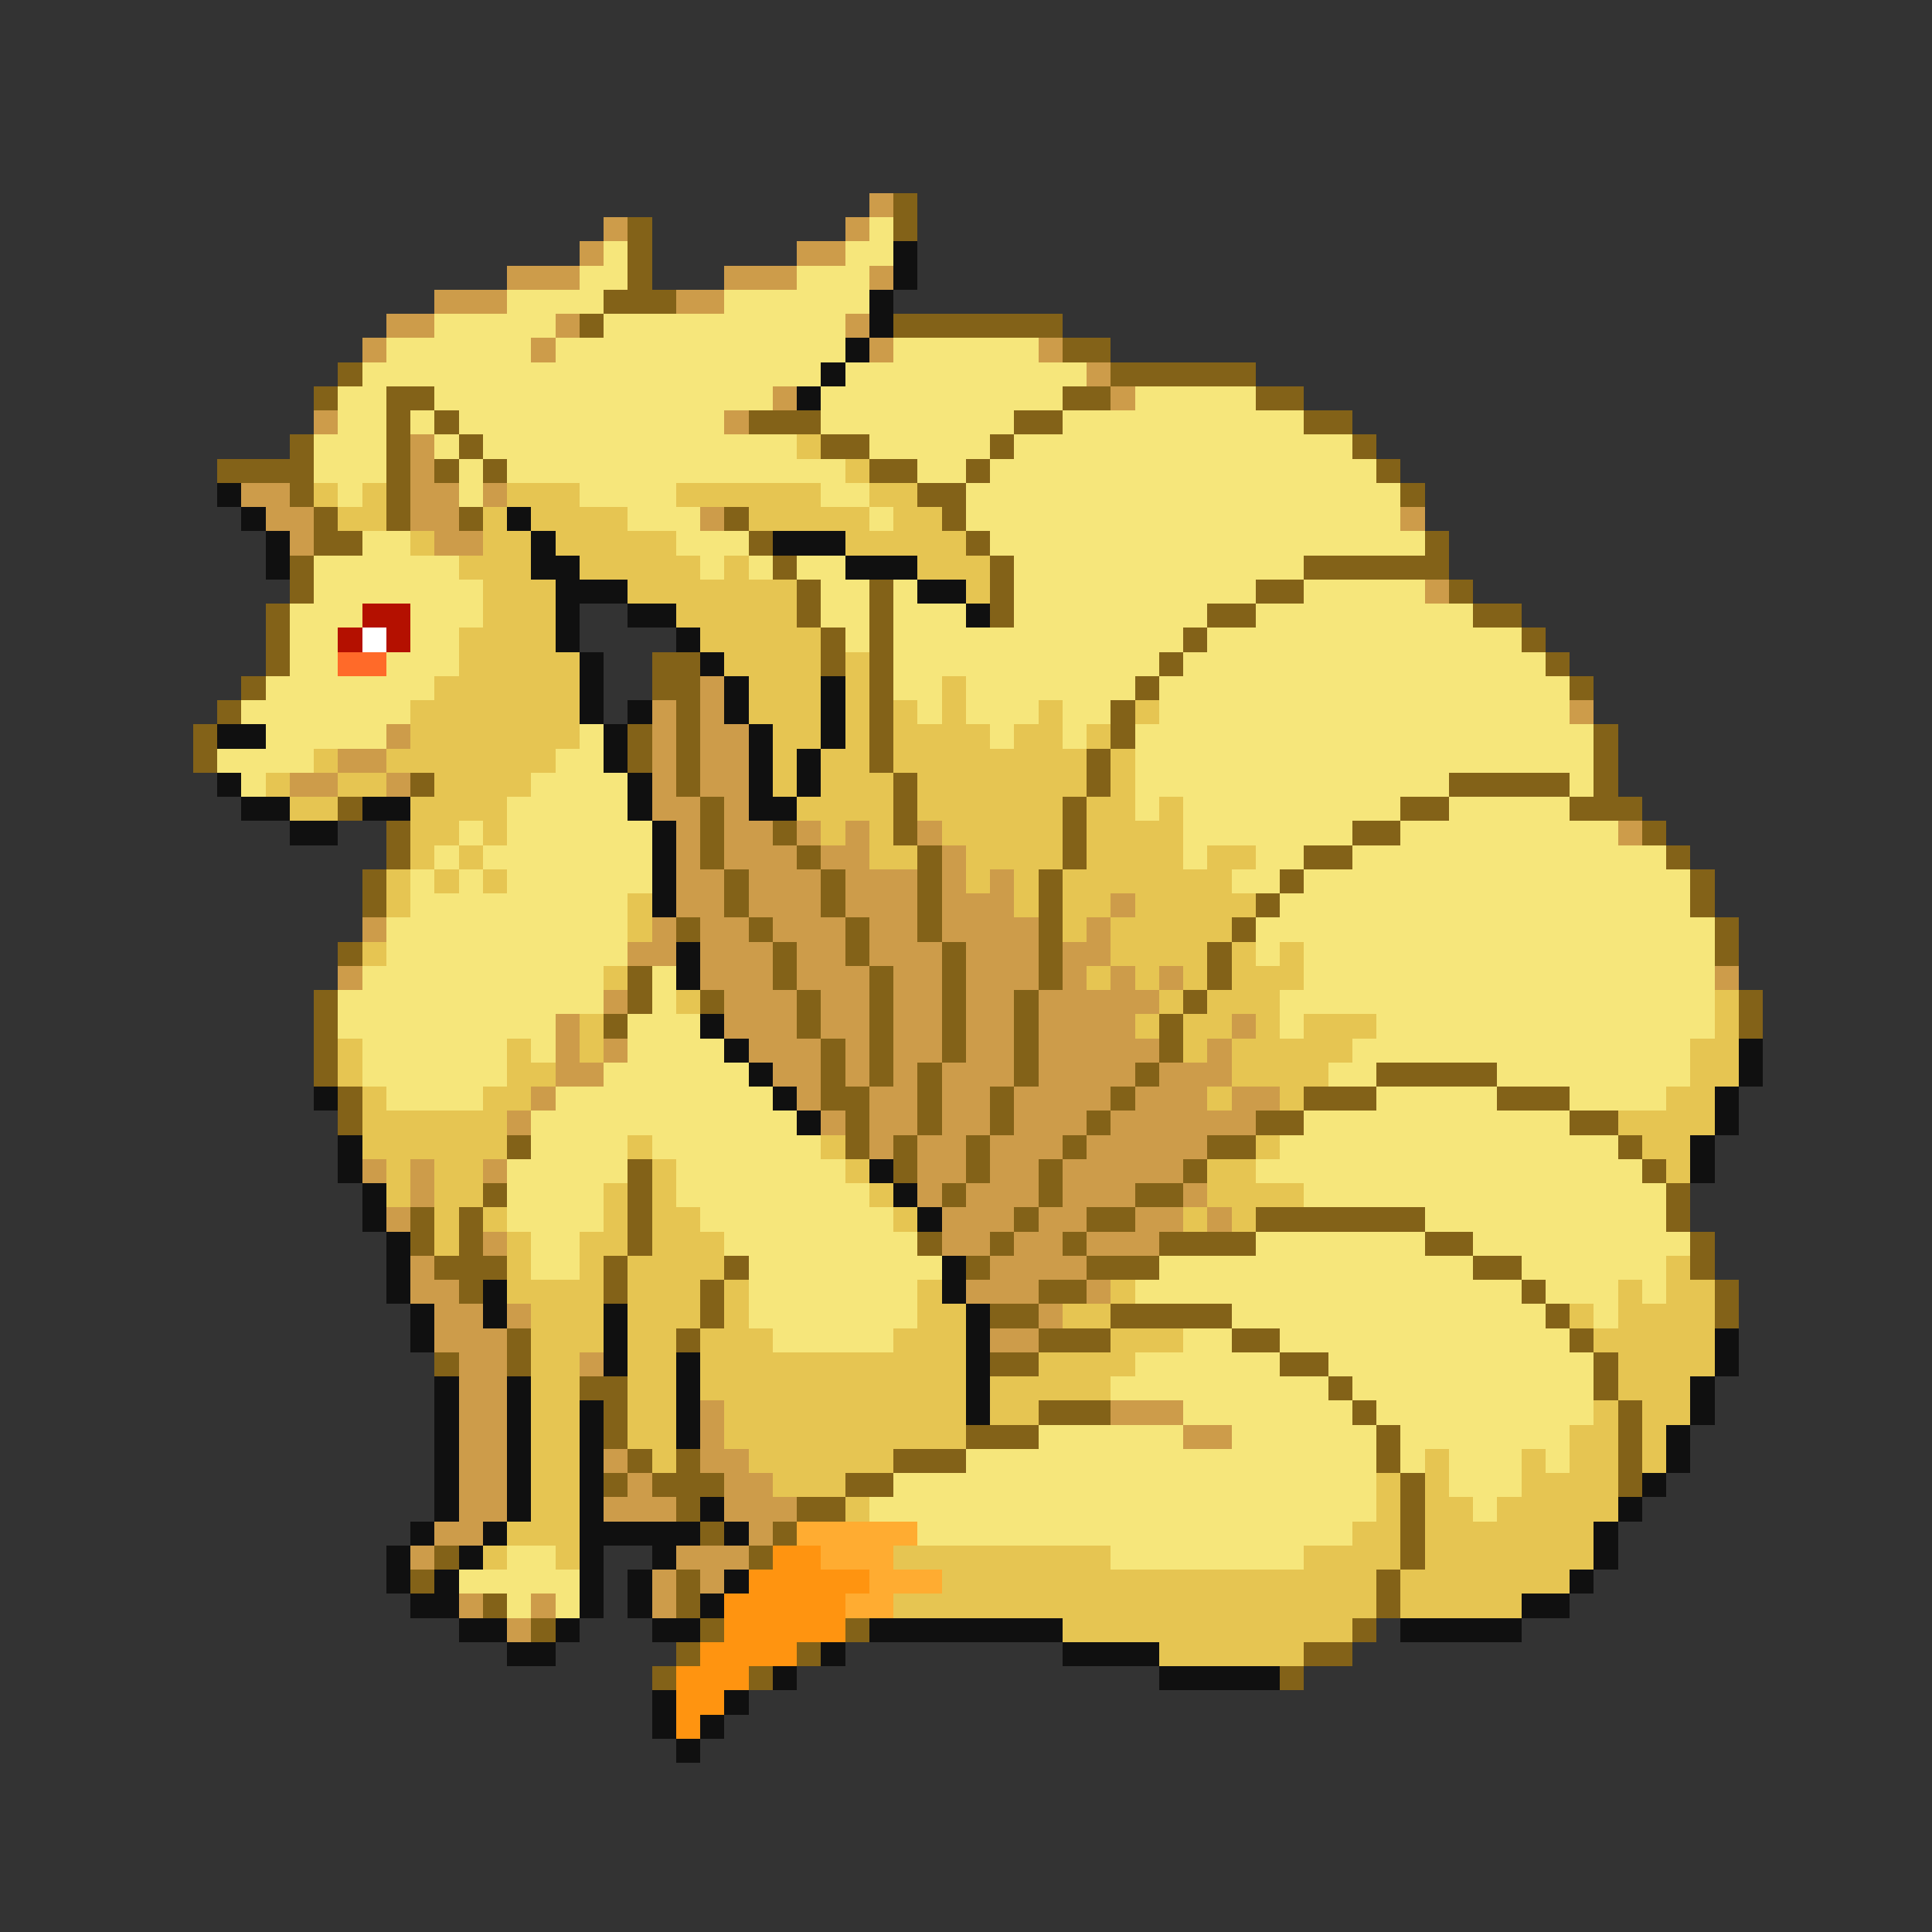 <svg xmlns="http://www.w3.org/2000/svg" viewBox="0 -0.5 80 80" shape-rendering="crispEdges">
<rect x="0" y="-0.5" width="80" height="80" fill="#333333" stroke="none"/>
<path stroke="#cd9c4a" d="M36 8h1M25 9h1M35 9h1M24 10h1M33 10h2M21 11h3M30 11h3M36 11h1M18 12h3M28 12h2M16 13h2M23 13h1M35 13h1M15 14h1M22 14h1M36 14h1M43 14h1M45 15h1M32 16h1M46 16h1M13 17h1M30 17h1M17 18h1M17 19h1M10 20h2M17 20h2M20 20h1M11 21h2M17 21h2M29 21h1M58 21h1M12 22h1M18 22h2M59 24h1M29 28h1M27 29h1M29 29h1M65 29h1M16 30h1M27 30h1M29 30h2M14 31h2M27 31h1M29 31h2M12 32h2M16 32h1M27 32h1M29 32h2M27 33h2M30 33h1M28 34h1M30 34h2M33 34h1M35 34h1M38 34h1M67 34h1M28 35h1M30 35h3M34 35h2M39 35h1M28 36h2M31 36h3M35 36h3M39 36h1M41 36h1M28 37h2M31 37h3M35 37h3M39 37h3M46 37h1M15 38h1M27 38h1M29 38h2M32 38h3M36 38h2M39 38h4M45 38h1M26 39h2M29 39h3M33 39h2M36 39h3M40 39h3M44 39h2M14 40h1M29 40h3M33 40h3M37 40h2M40 40h3M44 40h1M46 40h1M48 40h1M71 40h1M25 41h1M30 41h3M34 41h2M37 41h2M40 41h2M43 41h5M23 42h1M30 42h3M34 42h2M37 42h2M40 42h2M43 42h4M51 42h1M23 43h1M25 43h1M31 43h3M35 43h1M37 43h2M40 43h2M43 43h5M50 43h1M23 44h2M32 44h2M35 44h1M37 44h1M39 44h3M43 44h4M48 44h3M22 45h1M33 45h1M36 45h2M39 45h2M42 45h4M47 45h3M51 45h2M21 46h1M34 46h1M36 46h2M39 46h2M42 46h3M46 46h6M36 47h1M38 47h2M41 47h3M45 47h5M15 48h1M17 48h1M20 48h1M38 48h2M41 48h2M44 48h5M17 49h1M38 49h1M40 49h3M44 49h3M49 49h1M16 50h1M39 50h3M43 50h2M47 50h2M50 50h1M20 51h1M39 51h2M42 51h2M45 51h3M17 52h1M41 52h4M17 53h2M40 53h3M45 53h1M18 54h2M21 54h1M43 54h1M18 55h3M41 55h2M19 56h2M24 56h1M19 57h2M19 58h2M29 58h1M46 58h3M19 59h2M29 59h1M49 59h2M19 60h2M25 60h1M29 60h2M19 61h2M26 61h1M30 61h2M19 62h2M25 62h3M30 62h3M18 63h2M31 63h1M17 64h1M28 64h3M27 65h1M29 65h1M19 66h1M22 66h1M27 66h1M21 67h1" />
<path stroke="#836218" d="M37 8h1M26 9h1M37 9h1M26 10h1M26 11h1M25 12h3M24 13h1M37 13h7M44 14h2M14 15h1M46 15h6M13 16h1M16 16h2M44 16h2M52 16h2M16 17h1M18 17h1M31 17h3M42 17h2M54 17h2M12 18h1M16 18h1M19 18h1M34 18h2M41 18h1M56 18h1M9 19h4M16 19h1M18 19h1M20 19h1M36 19h2M40 19h1M57 19h1M12 20h1M16 20h1M38 20h2M58 20h1M13 21h1M16 21h1M19 21h1M30 21h1M39 21h1M13 22h2M31 22h1M40 22h1M59 22h1M12 23h1M32 23h1M41 23h1M54 23h6M12 24h1M33 24h1M36 24h1M41 24h1M52 24h2M60 24h1M11 25h1M33 25h1M36 25h1M41 25h1M50 25h2M61 25h2M11 26h1M34 26h1M36 26h1M49 26h1M63 26h1M11 27h1M27 27h2M34 27h1M36 27h1M48 27h1M64 27h1M10 28h1M27 28h2M36 28h1M47 28h1M65 28h1M9 29h1M28 29h1M36 29h1M46 29h1M8 30h1M26 30h1M28 30h1M36 30h1M46 30h1M66 30h1M8 31h1M26 31h1M28 31h1M36 31h1M45 31h1M66 31h1M17 32h1M28 32h1M37 32h1M45 32h1M60 32h5M66 32h1M14 33h1M29 33h1M37 33h1M44 33h1M58 33h2M65 33h3M16 34h1M29 34h1M32 34h1M37 34h1M44 34h1M56 34h2M68 34h1M16 35h1M29 35h1M33 35h1M38 35h1M44 35h1M54 35h2M69 35h1M15 36h1M30 36h1M34 36h1M38 36h1M43 36h1M53 36h1M70 36h1M15 37h1M30 37h1M34 37h1M38 37h1M43 37h1M52 37h1M70 37h1M28 38h1M31 38h1M35 38h1M38 38h1M43 38h1M51 38h1M71 38h1M14 39h1M32 39h1M35 39h1M39 39h1M43 39h1M50 39h1M71 39h1M26 40h1M32 40h1M36 40h1M39 40h1M43 40h1M50 40h1M13 41h1M26 41h1M29 41h1M33 41h1M36 41h1M39 41h1M42 41h1M49 41h1M72 41h1M13 42h1M25 42h1M33 42h1M36 42h1M39 42h1M42 42h1M48 42h1M72 42h1M13 43h1M34 43h1M36 43h1M39 43h1M42 43h1M48 43h1M13 44h1M34 44h1M36 44h1M38 44h1M42 44h1M47 44h1M57 44h5M14 45h1M34 45h2M38 45h1M41 45h1M46 45h1M54 45h3M62 45h3M14 46h1M35 46h1M38 46h1M41 46h1M45 46h1M52 46h2M65 46h2M21 47h1M35 47h1M37 47h1M40 47h1M44 47h1M50 47h2M67 47h1M26 48h1M37 48h1M40 48h1M43 48h1M49 48h1M68 48h1M20 49h1M26 49h1M39 49h1M43 49h1M47 49h2M69 49h1M17 50h1M19 50h1M26 50h1M42 50h1M45 50h2M52 50h7M69 50h1M17 51h1M19 51h1M26 51h1M38 51h1M41 51h1M44 51h1M48 51h4M59 51h2M70 51h1M18 52h3M25 52h1M30 52h1M40 52h1M45 52h3M61 52h2M70 52h1M19 53h1M25 53h1M29 53h1M43 53h2M63 53h1M71 53h1M29 54h1M41 54h2M46 54h5M64 54h1M71 54h1M21 55h1M28 55h1M43 55h3M51 55h2M65 55h1M18 56h1M21 56h1M41 56h2M53 56h2M66 56h1M24 57h2M55 57h1M66 57h1M25 58h1M43 58h3M56 58h1M67 58h1M25 59h1M40 59h3M57 59h1M67 59h1M26 60h1M28 60h1M37 60h3M57 60h1M67 60h1M25 61h1M27 61h3M35 61h2M58 61h1M67 61h1M28 62h1M33 62h2M58 62h1M29 63h1M32 63h1M58 63h1M18 64h1M31 64h1M58 64h1M17 65h1M28 65h1M57 65h1M20 66h1M28 66h1M57 66h1M22 67h1M29 67h1M35 67h1M56 67h1M28 68h1M33 68h1M54 68h2M27 69h1M31 69h1M53 69h1" />
<path stroke="#f6e67b" d="M36 9h1M25 10h1M35 10h2M24 11h2M33 11h3M21 12h4M30 12h6M18 13h5M25 13h10M16 14h6M23 14h12M37 14h6M15 15h19M35 15h10M14 16h2M18 16h14M34 16h10M47 16h5M14 17h2M17 17h1M19 17h11M34 17h8M44 17h10M13 18h3M18 18h1M20 18h13M36 18h5M42 18h14M13 19h3M19 19h1M21 19h14M38 19h2M41 19h16M14 20h1M19 20h1M24 20h4M34 20h2M40 20h18M26 21h3M36 21h1M40 21h18M15 22h2M28 22h3M41 22h18M13 23h6M29 23h1M31 23h1M33 23h2M42 23h12M13 24h7M34 24h2M37 24h1M42 24h10M54 24h5M12 25h3M17 25h3M34 25h2M37 25h3M42 25h8M52 25h9M12 26h2M17 26h2M35 26h1M37 26h12M50 26h13M12 27h2M16 27h3M37 27h11M49 27h15M11 28h7M37 28h2M40 28h7M48 28h17M10 29h7M38 29h1M40 29h3M44 29h2M48 29h17M11 30h5M24 30h1M41 30h1M44 30h1M47 30h19M9 31h4M23 31h2M47 31h19M10 32h1M22 32h4M47 32h13M65 32h1M21 33h5M47 33h1M49 33h9M60 33h5M19 34h1M21 34h6M49 34h7M58 34h9M18 35h1M20 35h7M49 35h1M52 35h2M56 35h13M17 36h1M19 36h1M21 36h6M51 36h2M54 36h16M17 37h9M53 37h17M16 38h10M52 38h19M16 39h10M52 39h1M54 39h17M15 40h10M27 40h1M54 40h17M14 41h11M27 41h1M53 41h18M14 42h9M26 42h3M53 42h1M57 42h14M15 43h6M22 43h1M26 43h4M56 43h14M15 44h6M25 44h6M55 44h2M62 44h8M16 45h4M23 45h9M57 45h5M65 45h4M22 46h11M54 46h11M22 47h4M27 47h7M53 47h14M21 48h5M28 48h7M52 48h16M21 49h4M28 49h8M54 49h15M21 50h4M29 50h8M59 50h10M22 51h2M30 51h8M52 51h7M61 51h9M22 52h2M31 52h8M48 52h13M63 52h6M31 53h7M47 53h16M64 53h3M68 53h1M31 54h7M51 54h13M66 54h1M32 55h5M49 55h2M53 55h12M47 56h6M55 56h11M46 57h9M56 57h10M49 58h7M57 58h9M43 59h6M51 59h6M58 59h7M40 60h17M58 60h1M60 60h3M64 60h1M37 61h20M60 61h3M36 62h21M61 62h1M38 63h18M21 64h2M46 64h8M19 65h5M21 66h1M23 66h1" />
<path stroke="#101010" d="M37 10h1M37 11h1M36 12h1M36 13h1M35 14h1M34 15h1M33 16h1M9 20h1M10 21h1M21 21h1M11 22h1M22 22h1M32 22h3M11 23h1M22 23h2M35 23h3M23 24h3M38 24h2M23 25h1M26 25h2M40 25h1M23 26h1M28 26h1M24 27h1M29 27h1M24 28h1M30 28h1M34 28h1M24 29h1M26 29h1M30 29h1M34 29h1M9 30h2M25 30h1M31 30h1M34 30h1M25 31h1M31 31h1M33 31h1M9 32h1M26 32h1M31 32h1M33 32h1M10 33h2M15 33h2M26 33h1M31 33h2M12 34h2M27 34h1M27 35h1M27 36h1M27 37h1M28 39h1M28 40h1M29 42h1M30 43h1M72 43h1M31 44h1M72 44h1M13 45h1M32 45h1M71 45h1M33 46h1M71 46h1M14 47h1M70 47h1M14 48h1M36 48h1M70 48h1M15 49h1M37 49h1M15 50h1M38 50h1M16 51h1M16 52h1M39 52h1M16 53h1M20 53h1M39 53h1M17 54h1M20 54h1M25 54h1M40 54h1M17 55h1M25 55h1M40 55h1M71 55h1M25 56h1M28 56h1M40 56h1M71 56h1M18 57h1M21 57h1M28 57h1M40 57h1M70 57h1M18 58h1M21 58h1M24 58h1M28 58h1M40 58h1M70 58h1M18 59h1M21 59h1M24 59h1M28 59h1M69 59h1M18 60h1M21 60h1M24 60h1M69 60h1M18 61h1M21 61h1M24 61h1M68 61h1M18 62h1M21 62h1M24 62h1M29 62h1M67 62h1M17 63h1M20 63h1M24 63h5M30 63h1M66 63h1M16 64h1M19 64h1M24 64h1M27 64h1M66 64h1M16 65h1M18 65h1M24 65h1M26 65h1M30 65h1M65 65h1M17 66h2M24 66h1M26 66h1M29 66h1M63 66h2M19 67h2M23 67h1M27 67h2M36 67h8M58 67h5M21 68h2M34 68h1M44 68h4M32 69h1M48 69h5M27 70h1M30 70h1M27 71h1M29 71h1M28 72h1" />
<path stroke="#e6c552" d="M33 18h1M35 19h1M13 20h1M15 20h1M21 20h3M28 20h6M36 20h2M14 21h2M20 21h1M22 21h4M31 21h5M37 21h2M17 22h1M20 22h2M23 22h5M35 22h5M19 23h3M24 23h5M30 23h1M38 23h3M20 24h3M26 24h7M40 24h1M20 25h3M28 25h5M19 26h4M29 26h5M19 27h5M30 27h4M35 27h1M18 28h6M31 28h3M35 28h1M39 28h1M17 29h7M31 29h3M35 29h1M37 29h1M39 29h1M43 29h1M47 29h1M17 30h7M32 30h2M35 30h1M37 30h4M42 30h2M45 30h1M13 31h1M16 31h7M32 31h1M34 31h2M37 31h8M46 31h1M11 32h1M14 32h2M18 32h4M32 32h1M34 32h3M38 32h7M46 32h1M12 33h2M17 33h4M33 33h4M38 33h6M45 33h2M48 33h1M17 34h2M20 34h1M34 34h1M36 34h1M39 34h5M45 34h4M17 35h1M19 35h1M36 35h2M40 35h4M45 35h4M50 35h2M16 36h1M18 36h1M20 36h1M40 36h1M42 36h1M44 36h7M16 37h1M26 37h1M42 37h1M44 37h2M47 37h5M26 38h1M44 38h1M46 38h5M15 39h1M46 39h4M51 39h1M53 39h1M25 40h1M45 40h1M47 40h1M49 40h1M51 40h3M28 41h1M48 41h1M50 41h3M71 41h1M24 42h1M47 42h1M49 42h2M52 42h1M54 42h3M71 42h1M14 43h1M21 43h1M24 43h1M49 43h1M51 43h5M70 43h2M14 44h1M21 44h2M51 44h4M70 44h2M15 45h1M20 45h2M50 45h1M53 45h1M69 45h2M15 46h6M67 46h4M15 47h6M26 47h1M34 47h1M52 47h1M68 47h2M16 48h1M18 48h2M27 48h1M35 48h1M50 48h2M69 48h1M16 49h1M18 49h2M25 49h1M27 49h1M36 49h1M50 49h4M18 50h1M20 50h1M25 50h1M27 50h2M37 50h1M49 50h1M51 50h1M18 51h1M21 51h1M24 51h2M27 51h3M21 52h1M24 52h1M26 52h4M69 52h1M21 53h4M26 53h3M30 53h1M38 53h1M46 53h1M67 53h1M69 53h2M22 54h3M26 54h3M30 54h1M38 54h2M44 54h2M65 54h1M67 54h4M22 55h3M26 55h2M29 55h3M37 55h3M46 55h3M66 55h5M22 56h2M26 56h2M29 56h11M43 56h4M67 56h4M22 57h2M26 57h2M29 57h11M41 57h5M67 57h3M22 58h2M26 58h2M30 58h10M41 58h2M66 58h1M68 58h2M22 59h2M26 59h2M30 59h10M65 59h2M68 59h1M22 60h2M27 60h1M31 60h6M59 60h1M63 60h1M65 60h2M68 60h1M22 61h2M32 61h3M57 61h1M59 61h1M63 61h4M22 62h2M35 62h1M57 62h1M59 62h2M62 62h5M21 63h3M56 63h2M59 63h7M20 64h1M23 64h1M37 64h9M54 64h4M59 64h7M39 65h18M58 65h7M37 66h20M58 66h5M44 67h12M48 68h6" />
<path stroke="#b41000" d="M15 25h2M14 26h1M16 26h1" />
<path stroke="#ffffff" d="M15 26h1" />
<path stroke="#ff6a29" d="M14 27h2" />
<path stroke="#ffac31" d="M33 63h5M34 64h3M36 65h3M35 66h2" />
<path stroke="#ff9410" d="M32 64h2M31 65h5M30 66h5M30 67h5M29 68h4M28 69h3M28 70h2M28 71h1" />
</svg>